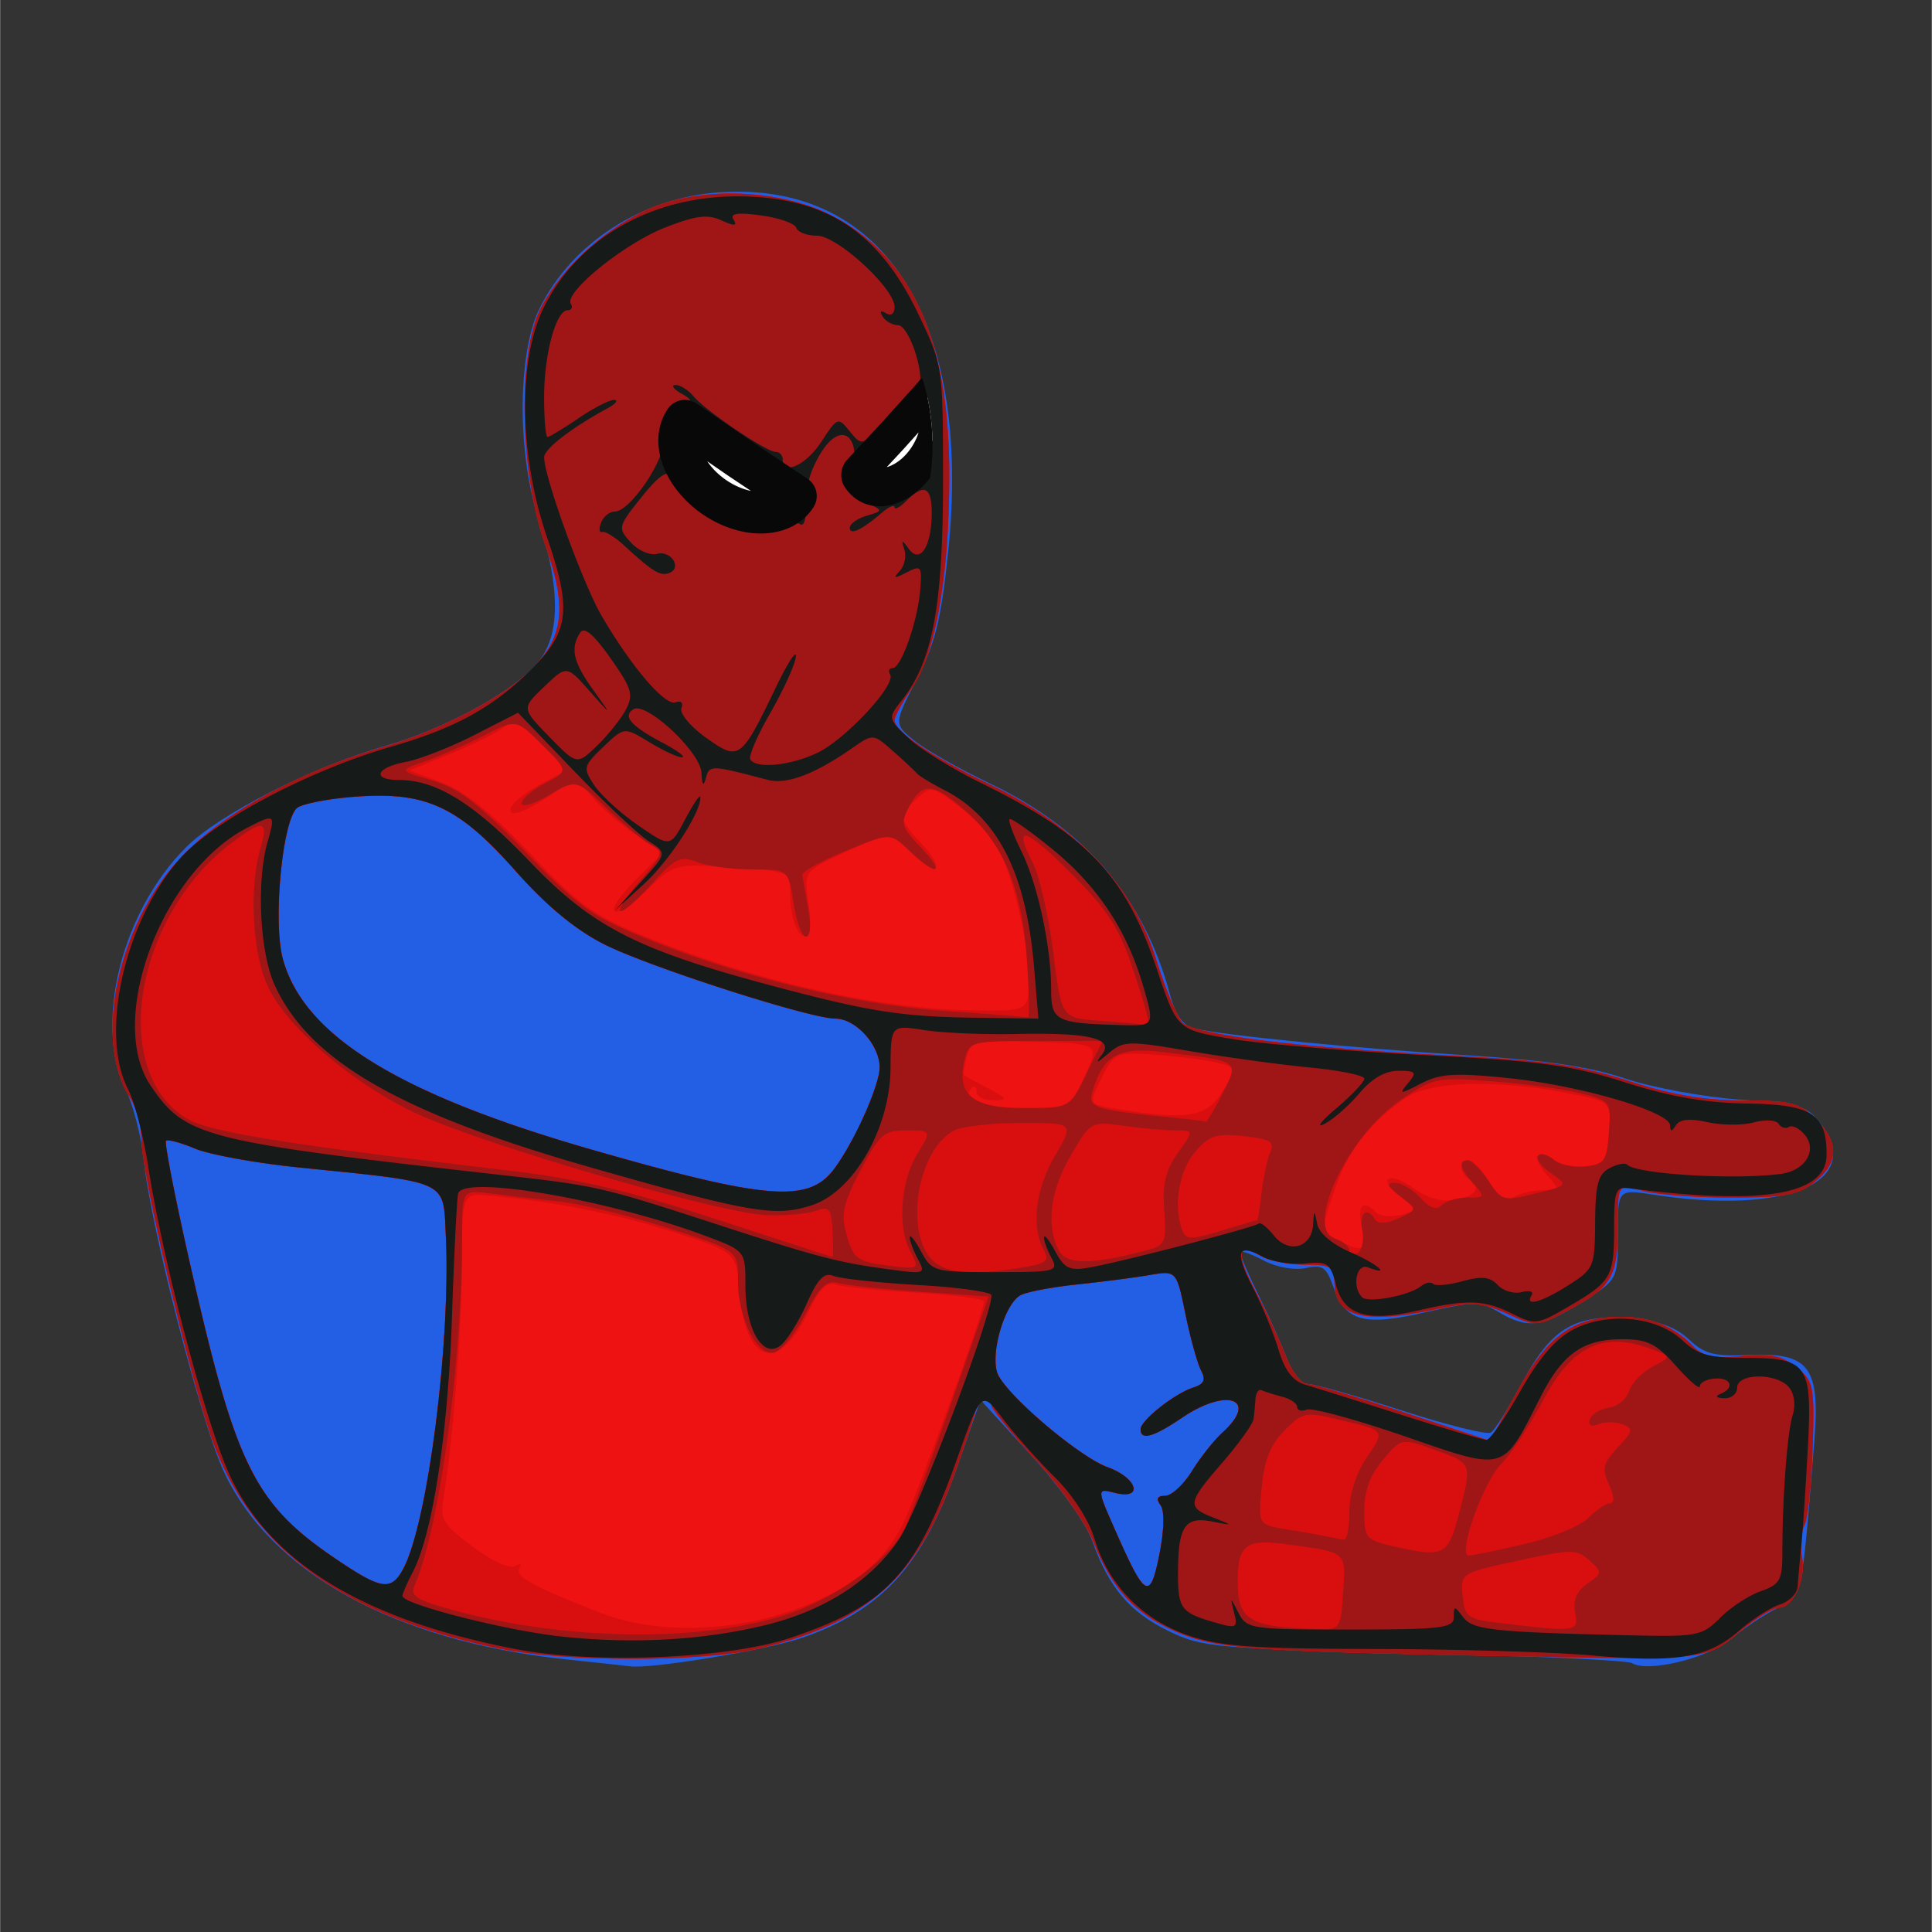 <svg height="512" width="512" viewBox="0 0.04 141.638 141.662" xml:space="preserve" xmlns="http://www.w3.org/2000/svg"><rect x="0" y="0.04" width="141.638" height="141.662" fill="#333333" stroke="none"/><defs><clipPath clipPathUnits="userSpaceOnUse" id="a"><ellipse style="fill:#fff;fill-opacity:1;stroke:none;stroke-width:4.919;stroke-linecap:round;stroke-linejoin:round;stroke-dasharray:none;stroke-opacity:1;paint-order:stroke fill markers;stop-color:#000" cx="212.119" cy="181.557" rx="13.997" ry="13.674" transform="matrix(-.677 -.736 -.751 .66 0 0)"/></clipPath></defs><path style="fill:#225fe4;stroke-width:.547" d="M171.601 416.959c-12.547-1.33-21.72-6.408-25.114-13.9-1.679-3.708-5.368-18.13-5.804-22.69-.158-1.654-.786-4.073-1.395-5.377-2.25-4.816-.183-12.9 4.494-17.576 2.436-2.437 9.288-5.913 14.692-7.453 4.043-1.153 8.862-3.718 10.817-5.758 1.966-2.052 2.046-5.477.259-11.128-1.5-4.74-1.436-11.937.132-15.133 2.377-4.846 7.567-8.187 13.287-8.555 12.012-.772 18.45 9.39 16.695 26.358-.511 4.938-.944 6.692-2.312 9.358-1.683 3.28-1.683 3.28-.149 4.51.844.676 3.322 2.08 5.507 3.12 6.99 3.329 11.303 8.378 13.212 15.466.423 1.57.95 2.297 1.82 2.508 2.07.501 11.751 1.452 20.087 1.972 5.661.353 8.943.838 11.481 1.695 1.955.66 5.743 1.356 8.419 1.546 4.437.316 4.96.475 5.948 1.803 3.163 4.248-2.59 6.66-12.316 5.164-2.597-.4-2.597-.4-2.597 2.913 0 3.313 0 3.313-2.597 4.944-2.98 1.87-4.023 2.002-6.113.767-1.38-.816-1.805-.815-5.432.01-4.538 1.032-5.838.66-6.741-1.931-.483-1.386-.781-1.582-2.007-1.32-.815.173-2.128-.056-3.025-.528-.872-.458-1.66-.759-1.751-.667-.092.091.499 1.51 1.311 3.153.813 1.643 1.764 3.787 2.114 4.764.36 1.003 1.019 1.777 1.514 1.777.483 0 3.582.874 6.887 1.943 3.305 1.068 6.243 1.798 6.528 1.621.286-.176 1.31-1.804 2.277-3.617 2.167-4.067 3.87-5.084 7.948-4.746 2.086.173 3.313.61 4.29 1.527 1.139 1.07 1.86 1.261 4.331 1.147 4.508-.21 5.317.845 4.872 6.356-.938 11.648-.854 11.272-2.73 12.21-.944.472-2.465 1.487-3.378 2.255-1.675 1.41-6.101 2.489-7.263 1.77-.335-.206-7.532-.536-15.994-.731-14.571-.337-15.522-.423-17.978-1.618-2.858-1.39-4.401-3.215-5.605-6.626-.448-1.272-2.4-4.002-4.491-6.284l-3.698-4.035-1.678 4.827c-2.52 7.247-5.47 10.531-11.305 12.582-2.58.907-11.108 2.33-12.714 2.122-.309-.04-2.44-.272-4.735-.515z" transform="translate(-130.15 -295.253)"/><path style="fill:#ee1212;stroke-width:.547" d="M166.754 416.171c-11.278-2.304-18.151-7.265-21.001-15.158-1.72-4.762-5.237-19.644-5.24-22.167-.001-.987-.38-2.371-.84-3.074-2.688-4.102-.963-12.48 3.596-17.468 2.979-3.26 8.793-6.453 15.02-8.251 4.143-1.196 9.004-3.763 10.925-5.768 2.28-2.38 2.497-4.543.907-9.021-1.9-5.354-2.038-14.228-.271-17.496 1.497-2.77 4.143-5.269 7.292-6.887 3.865-1.986 10.198-1.835 14.215.34 5.706 3.088 8.37 9.075 8.386 18.849.012 7.305-.986 13.083-2.694 15.601-.725 1.069-1.318 2.16-1.318 2.426 0 .834 2.711 2.662 7.035 4.741 6.278 3.02 10.474 7.44 12.136 12.785.7 2.247 1.591 4.357 1.982 4.69 1.017.866 8.851 1.826 19.305 2.366 7.355.38 9.828.728 13.395 1.884 3.058.992 5.574 1.42 8.362 1.425 3.501.006 4.153.171 5.33 1.35 1.733 1.732 1.702 3.216-.098 4.632-1.204.947-2.213 1.133-6.154 1.133-2.593 0-5.512-.229-6.487-.509-1.773-.508-1.773-.508-1.773 2.496 0 3.785-.42 4.532-3.465 6.18-2.442 1.32-2.485 1.322-4.637.352-1.854-.836-2.587-.891-4.99-.376-5.523 1.185-7.684.632-7.684-1.965 0-1.103-.27-1.258-2.195-1.258-1.206 0-2.671-.298-3.255-.662-1.714-1.07-1.82-.185-.318 2.654.772 1.46 1.759 3.578 2.191 4.706.433 1.128 1.143 2.05 1.577 2.05.434 0 3.628.94 7.098 2.087l6.308 2.087 2.03-3.702c2.228-4.066 4.097-5.392 7.595-5.392 2.17 0 3.872.701 5.3 2.185.696.724 1.525.884 3.559.689 2.085-.2 2.937-.024 3.987.826 1.257 1.018 1.326 1.36 1.183 5.91-.083 2.656-.356 5.212-.606 5.68-.25.467-.332 1.496-.18 2.286.319 1.672-.628 3.746-1.711 3.746-.412 0-1.781.862-3.043 1.917-2.294 1.916-2.294 1.916-17.41 1.626-18.629-.358-20.899-.534-23.878-1.852-2.877-1.273-4.581-3.143-5.882-6.454-.539-1.372-2.447-4.096-4.24-6.052-1.793-1.957-3.26-3.769-3.26-4.026 0-.257-.246-.467-.547-.467-.3 0-.546.233-.546.518 0 .285-.751 2.592-1.668 5.128-2.713 7.497-6.462 10.814-14.314 12.665-4.221.995-14.128.993-19.01-.004zm48.48-10.515c-.344-.468-.236-.684.34-.684.464 0 1.347-.816 1.964-1.813.616-.997 1.62-2.265 2.231-2.818 2.71-2.453.354-3.343-2.937-1.11-2.12 1.439-3.06 1.703-3.06.86 0-.648 2.503-2.626 3.873-3.06.78-.249.924-.568.562-1.253-.266-.506-.782-2.364-1.145-4.127-.66-3.207-.66-3.207-2.658-2.865-1.099.188-3.474.496-5.279.685-1.804.189-3.667.54-4.14.782-1.234.63-2.334 4.6-1.636 5.904.927 1.732 6.001 5.993 7.997 6.715 2.199.795 2.666 2.416.542 1.883-1.338-.336-1.338-.336.05 2.81 2.175 4.929 2.528 5.117 3.21 1.709.358-1.795.391-3.2.085-3.618zm-55.528 4.672c1.805-3.372 3.5-16.677 3.12-24.478-.198-4.067.326-3.826-10.78-4.956-3.127-.318-6.547-.939-7.601-1.38-1.053-.44-2.016-.7-2.138-.577-.123.123.63 4.001 1.671 8.619 3.505 15.532 4.787 18.077 11.265 22.367 2.91 1.927 3.614 1.99 4.463.405zm31.558-29.273c1.482-1.956 3.373-6.16 3.373-7.502 0-1.643-1.754-3.572-3.249-3.572-1.859 0-13.677-3.8-16.939-5.446-2.13-1.076-4.236-2.82-6.537-5.415-4.201-4.74-6.588-5.825-11.871-5.401-1.982.159-3.852.538-4.157.843-1.069 1.069-1.736 8.378-1.008 11.045 1.536 5.63 8.503 9.924 22.712 14.003 12.697 3.645 15.814 3.9 17.676 1.445z" transform="translate(-130.15 -295.253)"/><path style="fill:#d90f0f;stroke-width:.547" d="M166.754 416.171c-11.278-2.304-18.151-7.265-21.001-15.158-1.72-4.762-5.237-19.644-5.24-22.167-.001-.987-.38-2.371-.84-3.074-2.688-4.102-.963-12.48 3.596-17.468 2.979-3.26 8.793-6.453 15.02-8.251 4.143-1.196 9.004-3.763 10.925-5.768 2.28-2.38 2.497-4.543.907-9.021-1.9-5.354-2.038-14.228-.271-17.496 1.497-2.77 4.143-5.269 7.292-6.887 3.865-1.986 10.198-1.835 14.215.34 5.706 3.088 8.37 9.075 8.386 18.849.012 7.305-.986 13.083-2.694 15.601-.725 1.069-1.318 2.16-1.318 2.426 0 .834 2.711 2.662 7.035 4.741 6.278 3.02 10.474 7.44 12.136 12.785.7 2.247 1.591 4.357 1.982 4.69 1.017.866 8.851 1.826 19.305 2.366 7.355.38 9.828.728 13.395 1.884 3.058.992 5.574 1.42 8.362 1.425 3.501.006 4.153.171 5.33 1.35 1.733 1.732 1.702 3.216-.098 4.632-1.204.947-2.213 1.133-6.154 1.133-2.593 0-5.512-.229-6.487-.509-1.773-.508-1.773-.508-1.773 2.496 0 3.785-.42 4.532-3.465 6.18-2.442 1.32-2.485 1.322-4.637.352-1.854-.836-2.587-.891-4.99-.376-5.523 1.185-7.684.632-7.684-1.965 0-1.103-.27-1.258-2.195-1.258-1.206 0-2.671-.298-3.255-.662-1.714-1.07-1.82-.185-.318 2.654.772 1.46 1.759 3.578 2.191 4.706.433 1.128 1.143 2.05 1.577 2.05.434 0 3.628.94 7.098 2.087l6.308 2.087 2.03-3.702c2.228-4.066 4.097-5.392 7.595-5.392 2.17 0 3.872.701 5.3 2.185.696.724 1.525.884 3.559.689 2.085-.2 2.937-.024 3.987.826 1.257 1.018 1.326 1.36 1.183 5.91-.083 2.656-.356 5.212-.606 5.68-.25.467-.332 1.496-.18 2.286.319 1.672-.628 3.746-1.711 3.746-.412 0-1.781.862-3.043 1.917-2.294 1.916-2.294 1.916-17.41 1.626-18.629-.358-20.899-.534-23.878-1.852-2.877-1.273-4.581-3.143-5.882-6.454-.539-1.372-2.447-4.096-4.24-6.052-1.793-1.957-3.26-3.769-3.26-4.026 0-.257-.246-.467-.547-.467-.3 0-.546.233-.546.518 0 .285-.751 2.592-1.668 5.128-2.713 7.497-6.462 10.814-14.314 12.665-4.221.995-14.128.993-19.01-.004zm22.014-2.988c3.83-1.444 6.112-3.285 7.538-6.08 1.005-1.971 5.985-15.606 5.985-16.387 0-.196-2.275-.486-5.057-.644-2.781-.157-5.426-.43-5.877-.604-.57-.22-1.153.376-1.914 1.958-2.204 4.586-4.63 3.931-5.07-1.368-.244-2.942-.244-2.942-4.694-4.376-4.189-1.35-8.921-2.296-13.609-2.72-2.05-.186-2.05-.186-2.06 5.035-.008 4.748-.672 13.1-1.37 17.248-.243 1.442.02 1.862 2.17 3.464 1.413 1.054 2.72 1.653 3.099 1.419.38-.235.51-.173.313.147-.37.6.866 1.282 5.913 3.265 4.077 1.602 9.81 1.462 14.633-.357zm26.465-7.527c-.343-.468-.235-.684.342-.684.463 0 1.346-.816 1.963-1.813.616-.997 1.62-2.265 2.231-2.818 2.71-2.453.354-3.343-2.937-1.11-2.12 1.439-3.06 1.703-3.06.86 0-.648 2.503-2.626 3.873-3.06.78-.249.924-.568.562-1.253-.266-.506-.782-2.364-1.145-4.127-.66-3.207-.66-3.207-2.658-2.865-1.099.188-3.474.496-5.279.685-1.804.189-3.667.54-4.14.782-1.234.63-2.334 4.6-1.636 5.904.927 1.732 6.001 5.993 7.997 6.715 2.199.795 2.666 2.416.542 1.883-1.338-.336-1.338-.336.05 2.81 2.175 4.929 2.528 5.117 3.21 1.709.358-1.795.391-3.2.085-3.618zm-55.527 4.672c1.805-3.372 3.5-16.677 3.12-24.478-.198-4.067.326-3.826-10.78-4.956-3.127-.318-6.547-.939-7.601-1.38-1.053-.44-2.016-.7-2.138-.577-.123.123.63 4.001 1.671 8.619 3.505 15.532 4.787 18.077 11.265 22.367 2.91 1.927 3.614 1.99 4.463.405zm70.277-25.038c-.33-1.655.075-2.085 1.049-1.112.29.291 1.109.377 1.819.192 1.29-.338 1.29-.338-.001-1.312-1.822-1.374-.884-1.952.995-.613 1.02.725 2.055 1.004 3.039.816 1.527-.292 1.919-.923.945-1.525-.711-.44-.706-1.367.008-1.367.305 0 .994.722 1.53 1.604.722 1.186 1.182 1.473 1.77 1.102.436-.276 1.384-.506 2.108-.51 1.281-.009 1.29-.037.322-1.106-1.124-1.242-.721-2.145.503-1.128.44.365 1.492.585 2.337.488 1.378-.158 1.554-.411 1.703-2.455.166-2.279.166-2.279-2.734-2.862-5.424-1.09-10.436-.954-12.234.334-2.753 1.971-4.182 3.849-5.185 6.81-.964 2.849-.963 2.866.215 3.52 1.856 1.03 2.163.882 1.812-.876zm-38.72-4.235c1.483-1.956 3.374-6.16 3.374-7.502 0-1.643-1.754-3.572-3.249-3.572-1.859 0-13.677-3.8-16.939-5.446-2.13-1.076-4.236-2.82-6.537-5.415-4.201-4.74-6.588-5.825-11.871-5.401-1.982.159-3.852.538-4.157.843-1.069 1.069-1.736 8.378-1.008 11.045 1.536 5.63 8.503 9.924 22.712 14.003 12.697 3.645 15.814 3.9 17.676 1.445zm28.529-5.743c1.082-1.777 1.082-1.777-.692-2.154-.975-.207-3.004-.453-4.507-.546-2.64-.165-2.766-.105-3.693 1.743-.96 1.914-.96 1.914 1.093 2.246 5.22.845 6.642.61 7.799-1.29zm-10.12-1.13c1.094-2.36 1.094-2.36-3.617-2.495-4.492-.13-4.726-.078-5.036 1.106-.178.682-.273 1.28-.21 1.33.064.048.854.48 1.756.958 1.483.787 1.522.873.41.892-.677.012-1.23-.265-1.23-.616 0-.35-.148-.49-.329-.31-.868.869.716 1.495 3.778 1.495 3.385 0 3.385 0 4.478-2.36zm-4.1-7.093c0-2.785-1.377-8.375-2.477-10.056-.43-.657-1.653-1.859-2.718-2.671-1.872-1.428-1.973-1.445-3.018-.499-1.383 1.252-1.365 1.438.315 3.251 1.85 1.995 1.21 2.54-.762.65-1.541-1.476-1.541-1.476-4.694-.033-3.153 1.444-3.153 1.444-2.794 3.84.211 1.407.144 2.396-.162 2.396-.688 0-1.186-1.365-1.186-3.253 0-1.511-.035-1.526-4.237-1.813-4.237-.289-4.237-.289-6.277 1.67-2.652 2.545-3.405 1.825-.808-.772l1.981-1.981-2.027-1.357c-1.115-.747-2.543-1.99-3.173-2.763-1.147-1.406-1.147-1.406-2.734-.304-2.135 1.48-3.516 1.956-3.186 1.095.143-.372 1.126-1.143 2.186-1.713l1.927-1.038-1.907-1.908c-1.604-1.603-2.041-1.796-2.747-1.21-.461.383-2.204 1.25-3.872 1.929l-3.033 1.232 2.422.925c1.677.64 3.658 2.237 6.436 5.186 3.46 3.673 4.596 4.5 8.232 5.996 7.946 3.269 17.209 5.378 24.076 5.482 4.237.065 4.237.065 4.237-2.28z" transform="translate(-130.15 -295.253)"/><path style="fill:#a01616;stroke-width:.547" d="M166.754 416.171c-11.278-2.304-18.151-7.265-21.001-15.158-1.72-4.762-5.237-19.644-5.24-22.167-.001-.987-.38-2.371-.84-3.074-2.688-4.102-.963-12.48 3.596-17.468 2.979-3.26 8.793-6.453 15.02-8.251 4.143-1.196 9.004-3.763 10.925-5.768 2.28-2.38 2.497-4.543.907-9.021-1.9-5.354-2.038-14.228-.271-17.496 1.497-2.77 4.143-5.269 7.292-6.887 3.865-1.986 10.198-1.835 14.215.34 5.706 3.088 8.37 9.075 8.386 18.849.012 7.305-.986 13.083-2.694 15.601-.725 1.069-1.318 2.16-1.318 2.426 0 .834 2.711 2.662 7.035 4.741 6.278 3.02 10.474 7.44 12.136 12.785.7 2.247 1.591 4.357 1.982 4.69 1.017.866 8.851 1.826 19.305 2.366 7.355.38 9.828.728 13.395 1.884 3.058.992 5.574 1.42 8.362 1.425 3.501.006 4.153.171 5.33 1.35 1.733 1.732 1.702 3.216-.098 4.632-1.204.947-2.213 1.133-6.154 1.133-2.593 0-5.512-.229-6.487-.509-1.773-.508-1.773-.508-1.773 2.496 0 3.785-.42 4.532-3.465 6.18-2.442 1.32-2.485 1.322-4.637.352-1.854-.836-2.587-.891-4.99-.376-5.523 1.185-7.684.632-7.684-1.965 0-1.103-.27-1.258-2.195-1.258-1.206 0-2.671-.298-3.255-.662-1.714-1.07-1.82-.185-.318 2.654.772 1.46 1.759 3.578 2.191 4.706.433 1.128 1.143 2.05 1.577 2.05.434 0 3.628.94 7.098 2.087l6.308 2.087 2.03-3.702c2.228-4.066 4.097-5.392 7.595-5.392 2.17 0 3.872.701 5.3 2.185.696.724 1.525.884 3.559.689 2.085-.2 2.937-.024 3.987.826 1.257 1.018 1.326 1.36 1.183 5.91-.083 2.656-.356 5.212-.606 5.68-.25.467-.332 1.496-.18 2.286.319 1.672-.628 3.746-1.711 3.746-.412 0-1.781.862-3.043 1.917-2.294 1.916-2.294 1.916-17.41 1.626-18.629-.358-20.899-.534-23.878-1.852-2.877-1.273-4.581-3.143-5.882-6.454-.539-1.372-2.447-4.096-4.24-6.052-1.793-1.957-3.26-3.769-3.26-4.026 0-.257-.246-.467-.547-.467-.3 0-.546.233-.546.518 0 .285-.751 2.592-1.668 5.128-2.713 7.497-6.462 10.814-14.314 12.665-4.221.995-14.128.993-19.01-.004zm20.802-2.415c3.613-1.116 7.564-3.906 8.83-6.235.353-.65 1.901-4.777 3.44-9.17l2.799-7.99-4.95-.344c-2.724-.19-5.444-.479-6.045-.643-.876-.24-1.366.222-2.46 2.317-.752 1.438-1.783 2.693-2.292 2.788-1.252.234-2.629-2.547-2.629-5.31 0-2.188 0-2.188-5.105-3.823-2.807-.9-6.436-1.781-8.064-1.96a379.315 379.315 0 0 1-5.01-.584c-2.05-.259-2.05-.259-2.05 3.222 0 9.2-1.673 21.423-3.5 25.576-.318.723.248 1.058 3.058 1.808 8.127 2.168 17.638 2.306 23.978.348zm41.062-1.683c.21-3.038.324-2.94-4.124-3.546-3.01-.41-3.597.036-3.597 2.733 0 2.79.816 3.303 5.535 3.479 1.997.074 1.997.074 2.186-2.666zm17.012 1.44c-.17-.891.11-1.552.896-2.102 1.104-.773 1.109-.834.15-1.702-.924-.836-1.297-.834-5.221.017-4.218.915-4.226.921-4.063 2.592.154 1.573.33 1.695 2.897 2 5.481.65 5.615.63 5.34-.805zm-30.397-7.857c-.343-.468-.235-.684.342-.684.463 0 1.346-.816 1.963-1.813.616-.997 1.62-2.265 2.231-2.818 2.71-2.453.354-3.343-2.937-1.11-2.12 1.439-3.06 1.703-3.06.86 0-.648 2.503-2.626 3.873-3.06.78-.249.924-.568.562-1.253-.266-.506-.782-2.364-1.145-4.127-.66-3.207-.66-3.207-2.658-2.865-1.099.188-3.474.496-5.279.685-1.804.189-3.667.54-4.14.782-1.234.63-2.334 4.6-1.636 5.904.927 1.732 6.001 5.993 7.997 6.715 2.199.795 2.666 2.416.542 1.883-1.338-.336-1.338-.336.05 2.81 2.175 4.929 2.528 5.117 3.21 1.709.358-1.795.391-3.2.085-3.618zm-55.527 4.672c1.805-3.372 3.5-16.677 3.12-24.478-.198-4.067.326-3.826-10.78-4.956-3.127-.318-6.547-.939-7.601-1.38-1.053-.44-2.016-.7-2.138-.577-.123.123.63 4.001 1.671 8.619 3.505 15.532 4.787 18.077 11.265 22.367 2.91 1.927 3.614 1.99 4.463.405zm77.393-3.99c.986-3.802 1.011-3.734-1.737-4.722-2.467-.887-2.467-.887-3.827.73-.936 1.112-1.36 2.276-1.36 3.73 0 2.038.081 2.13 2.323 2.638 3.493.791 3.825.62 4.601-2.376zm4.812 2.172c1.982-.46 4.088-1.32 4.681-1.913s1.319-1.078 1.613-1.078c.325 0 .29-.54-.09-1.372-.537-1.178-.446-1.563.64-2.72 1.114-1.185 1.158-1.389.364-1.693-.496-.19-1.292-.197-1.768-.014-.549.21-.783.082-.64-.352.123-.376.747-.76 1.386-.855.639-.094 1.313-.648 1.498-1.232.186-.584.97-1.393 1.744-1.798 1.407-.738 1.407-.738-.39-1.364-3.373-1.176-5.578-.064-7.674 3.868-.997 1.871-2.376 3.964-3.063 4.652-1.305 1.305-3.228 6.707-2.387 6.707.265 0 2.104-.376 4.086-.836zm-12.83-2.368c0-1.322.487-2.828 1.302-4.029 1.302-1.918 1.302-1.918-1.67-2.631-2.904-.697-3.004-.68-4.384.7-1.027 1.026-1.485 2.163-1.677 4.158-.264 2.745-.264 2.745 1.853 3.092 1.164.19 2.485.425 2.936.52.451.096 1.005.202 1.23.237.226.035.41-.886.41-2.047zm-32.213-19.13c-.927-1.733-.69-5.107.497-7.053 1.083-1.777 1.083-1.777-.755-1.777-1.668 0-1.982.273-3.374 2.931-1.309 2.5-1.457 3.204-1.005 4.784.463 1.625.796 1.889 2.697 2.144 2.65.356 2.674.343 1.94-1.028zm8.276 1.21c1.753-.29 1.96-.472 1.504-1.325-.918-1.715-.578-4.435.86-6.89 1.39-2.372 1.39-2.372-2.496-2.372-2.137 0-4.36.254-4.938.563-2.474 1.325-3.564 6.712-1.852 9.157.902 1.288 2.877 1.536 6.922.867zm9.175-1.285c1.248-.333 1.351-.587 1.183-2.904-.14-1.93.098-2.937.994-4.196 1.178-1.655 1.178-1.655-.15-1.655-.73 0-2.429-.15-3.775-.335-2.443-.335-2.452-.33-3.904 2.147-1.521 2.596-1.85 5.177-.887 6.975.576 1.078 2.407 1.069 6.54-.032zm-23.138-1.365c-.085-1.657-.24-1.852-1.191-1.503-.602.22-2.2.37-3.554.331-3.48-.098-21.382-5.318-26.049-7.595-4.722-2.304-9.296-6.285-10.653-9.272-1.089-2.398-1.333-7.138-.514-9.994.602-2.097.269-2.19-1.963-.543-7.26 5.358-9.184 16.902-3.387 20.326 1.65.974 7.25 1.875 23.704 3.815 4.91.578 8.693 1.468 15.035 3.535a1983.2 1983.2 0 0 0 8.572 2.784c.054.011.054-.836 0-1.884zm38.848-.073c-.249-1.299.336-1.775.953-.777.203.33.845.29 1.711-.105 1.386-.631 1.386-.631.117-1.607-.952-.733-1.051-.98-.396-.989.48-.007 1.322.486 1.873 1.095.683.754 1.18.928 1.56.546.309-.307 1.164-.56 1.903-.56 1.265 0 1.29-.056.437-.999-1.008-1.113-1.155-1.734-.412-1.734.271 0 .948.683 1.504 1.517.972 1.46 1.101 1.495 3.432.92 2.421-.597 2.421-.597 1.126-1.505-.712-.498-1.131-1.07-.931-1.27.2-.2.724-.066 1.164.3.44.365 1.492.585 2.337.488 1.38-.159 1.553-.41 1.703-2.471.163-2.24.118-2.307-1.913-2.85-1.144-.306-4.049-.711-6.454-.9-4.232-.334-4.455-.291-6.857 1.322-3.905 2.622-7.151 9.475-4.837 10.21.568.18 1.032.57 1.032.869 0 .298.27.376.598.172.33-.203.487-.955.35-1.672zm-7.703-.75c.044-.003.189-.929.322-2.056.133-1.128.42-2.454.64-2.946.325-.737-.025-.94-1.963-1.145-2.027-.214-2.528-.05-3.569 1.17-1.17 1.37-1.597 3.977-.933 5.707.28.727.62.734 2.87.05 1.405-.425 2.59-.777 2.633-.78zm-31.062-3.694c1.482-1.956 3.373-6.16 3.373-7.502 0-1.643-1.754-3.572-3.249-3.572-1.859 0-13.677-3.8-16.939-5.446-2.13-1.076-4.236-2.82-6.537-5.415-4.201-4.74-6.588-5.825-11.871-5.401-1.982.159-3.852.538-4.157.843-1.069 1.069-1.736 8.378-1.008 11.045 1.536 5.629 8.503 9.924 22.712 14.003 12.697 3.645 15.814 3.9 17.676 1.445zm28.495-5.551c1.256-2.462 1.367-2.384-4.355-3.069-3.248-.389-4.348.218-5.145 2.84-.384 1.258.015 1.386 6.247 1.998 1.053.103 1.97.227 2.04.275.069.048.615-.872 1.213-2.044zm-9.983-1.424 1.198-2.459h-4.878c-4.696 0-4.89.05-5.208 1.316-.655 2.614.526 3.605 4.293 3.603 3.398-.002 3.398-.002 4.595-2.46zm4.543-3.993c0-.242-.534-2.026-1.188-3.963-.941-2.79-1.858-4.193-4.398-6.735-3.425-3.427-4.346-3.71-2.885-.883.497.96 1.179 3.925 1.515 6.586.61 4.84.61 4.84 3.373 5.037 1.52.108 2.948.242 3.173.298.226.055.41-.097.41-.34zm-8.886-4.41c-.355-5.183-1.693-8.459-4.436-10.868-2.434-2.136-3.209-2.211-4.177-.403-.673 1.258-.603 1.51.83 3.007 1.883 1.965 1.194 2.202-.813.28-1.414-1.355-1.414-1.355-4.677-.012-1.795.74-3.232 1.533-3.194 1.765.039.231.234 1.343.435 2.47.219 1.228.15 2.051-.173 2.051-.296 0-.704-1.107-.907-2.46-.369-2.46-.369-2.46-3.005-2.46-1.45 0-3.272-.242-4.048-.538-1.26-.478-1.629-.298-3.393 1.655-1.09 1.206-2.101 2.07-2.25 1.922-.148-.148.527-1.176 1.5-2.284 1.646-1.874 1.699-2.053.757-2.55-.558-.293-2.021-1.5-3.253-2.68-2.24-2.149-2.24-2.149-4.237-.97-1.1.648-1.998.915-1.998.592 0-.323.772-.986 1.715-1.474 1.715-.886 1.715-.886-.196-2.798-1.912-1.911-1.912-1.911-4.282-.701-1.304.665-3.246 1.516-4.315 1.891-1.943.683-1.943.683.517 1.4 1.926.562 3.415 1.705 6.859 5.264 3.946 4.079 4.878 4.74 9.071 6.43 6.884 2.776 15.26 4.783 21.795 5.223 3.157.213 5.837.424 5.955.47.118.045.082-1.855-.08-4.222z" transform="translate(-130.15 -295.253)"/><path style="fill:#161a18;stroke-width:.547" d="M168.034 416.226c-10.979-2.09-17.855-6.197-20.927-12.498-1.737-3.563-5.002-15.809-6.084-22.814-.348-2.254-1.017-4.837-1.487-5.739-2.116-4.067-.275-12.294 3.784-16.905 2.428-2.758 9.423-6.472 15.49-8.223 4.582-1.323 7.304-2.79 9.99-5.382 3.087-2.981 3.314-4.537 1.454-9.961-2.044-5.96-2.155-12.95-.267-16.814 2.543-5.207 8.142-8.34 14.65-8.195 6.25.138 10.034 2.708 12.9 8.758 1.732 3.656 1.747 3.766 1.747 12.163 0 9.045-.766 13.156-2.974 15.963-1.08 1.373-1.08 1.373.414 2.804.82.786 3.21 2.272 5.307 3.302 7.845 3.849 10.63 6.795 12.94 13.693 1.48 4.423 1.48 4.423 5.472 5.092 2.195.368 8.543.902 14.106 1.186 8.591.44 10.814.741 14.761 2.004 3.274 1.047 5.914 1.504 8.93 1.549 4.757.07 5.832.76 5.832 3.746 0 2.942-4.639 3.732-14.488 2.468-.978-.125-1.094.177-1.094 2.867 0 3.615-.199 3.964-3.297 5.78-2.317 1.357-2.497 1.38-4.157.553-2.063-1.03-3.317-1.074-6.92-.242-3.753.866-5.441.344-6.013-1.861-.417-1.607-.627-1.753-2.28-1.584-1.003.103-2.401-.123-3.108-.502-1.878-1.004-2.067-.367-.69 2.313.673 1.307 1.513 3.348 1.868 4.536.45 1.508 1.041 2.275 1.96 2.546.723.213 3.898 1.208 7.055 2.212 3.158 1.004 5.957 1.827 6.22 1.828.263.001 1.378-1.597 2.476-3.551 1.377-2.45 2.587-3.86 3.895-4.54 2.525-1.313 6.133-.958 7.992.786 1.12 1.051 1.97 1.294 4.528 1.294 4.718 0 5.015.43 4.667 6.763-.159 2.895-.377 6.126-.484 7.178a108.43 108.43 0 0 0-.256 2.834c-.033.506-.614 1.092-1.29 1.304-.678.21-2.025 1.076-2.996 1.923-2.284 1.992-4.554 2.378-10.71 1.822-2.761-.25-9.941-.465-15.955-.478-9.11-.02-11.41-.19-13.78-1.016-3.363-1.173-5.826-3.723-6.823-7.063-.412-1.382-1.601-3.224-2.917-4.52-1.222-1.203-2.93-3.126-3.796-4.274-1.575-2.088-1.575-2.088-3.372 2.945-3.007 8.422-5.159 10.73-12.23 13.116-4.508 1.52-14.299 1.928-20.043.834zm18.129-1.75c4.386-1.054 7.838-3.256 9.892-6.31 1.385-2.059 6.783-16.3 6.783-17.894 0-.247-2.399-.587-5.33-.754-2.932-.168-5.742-.468-6.244-.668-.698-.278-1.16.194-1.961 2.002-.577 1.301-1.436 2.685-1.909 3.075-1.288 1.063-2.598-1.128-2.598-4.346 0-2.572 0-2.572-2.916-3.663-7.113-2.662-17.741-4.49-18.145-3.121-.094.318-.3 4.394-.457 9.057-.288 8.512-1.416 15.887-2.858 18.675-.426.823-.774 1.624-.774 1.781 0 .615 7.635 2.557 11.764 2.992 5.168.544 10.232.26 14.753-.826zm70.108-.56c.772-.772 2.113-1.65 2.98-1.953 1.395-.486 1.577-.81 1.577-2.813 0-4.041.362-8.862.76-10.115.226-.715.114-1.552-.271-2.017-.891-1.073-3.806-1.053-3.806.026 0 .452-.43.801-.956.777-.572-.025-.682-.154-.274-.319 1.08-.435.796-1.218-.41-1.127-.601.045-1.093.3-1.093.565 0 .266-.784-.402-1.741-1.483-1.464-1.654-2.097-1.966-3.979-1.966-2.858 0-4.365 1.077-5.988 4.28-2.79 5.506-2.461 5.411-9.874 2.855-3.586-1.236-6.84-2.125-7.23-1.975-.392.15-.712.063-.712-.193s-.498-.596-1.106-.755c-.608-.16-1.284-.372-1.503-.474-.218-.101-.42.184-.45.636-.03.45-.092 1.112-.138 1.47-.046.357-1.067 1.787-2.27 3.177-2.595 2.998-2.643 3.282-.684 4.058 1.504.596 1.504.596-.084.287-1.994-.387-2.493.348-2.504 3.687-.01 2.728.189 2.995 2.77 3.735 1.52.437 1.626.38 1.346-.726-.303-1.2-.303-1.2.323.014.601 1.166.925 1.214 8.204 1.21 6.686-.002 7.578-.109 7.578-.908 0-.842.047-.842.683 0 .714.943 2.184 1.102 12.346 1.335 4.825.11 5.179.04 6.506-1.288zm-41.038-8.26c-.343-.468-.235-.684.342-.684.463 0 1.346-.816 1.963-1.813.616-.997 1.62-2.265 2.231-2.818 2.71-2.453.354-3.343-2.937-1.11-2.12 1.439-3.06 1.703-3.06.86 0-.648 2.503-2.626 3.873-3.06.78-.249.924-.568.562-1.253-.266-.506-.782-2.364-1.145-4.127-.66-3.207-.66-3.207-2.658-2.865-1.099.188-3.474.496-5.279.685-1.804.189-3.667.54-4.14.782-1.234.63-2.334 4.6-1.636 5.904.927 1.732 6.001 5.993 7.997 6.715 2.199.795 2.666 2.416.542 1.883-1.338-.336-1.338-.336.05 2.81 2.175 4.929 2.528 5.117 3.21 1.709.358-1.795.391-3.2.085-3.618zm-55.527 4.672c1.805-3.372 3.5-16.677 3.12-24.478-.198-4.067.326-3.826-10.78-4.956-3.127-.318-6.547-.939-7.601-1.38-1.053-.44-2.016-.7-2.138-.577-.123.123.63 4.001 1.671 8.619 3.505 15.532 4.787 18.077 11.265 22.367 2.91 1.927 3.614 1.99 4.463.405zm74.62-20.723c.328-.263.735-.34.905-.17.17.17 1.137.08 2.149-.2 1.404-.387 2.015-.32 2.577.28.405.434 1.2.668 1.765.52.566-.148.891-.046.723.226-.54.874.719.532 2.704-.734 1.862-1.188 1.929-1.347 1.951-4.628.019-2.744.22-3.503 1.045-3.945.562-.3 1.15-.418 1.308-.26.7.7 7.895 1.128 11.28.672 1.775-.24 2.682-1.726 1.742-2.859-.393-.473-.915-.735-1.16-.583-.247.152-.589.048-.761-.232-.173-.279-.99-.325-1.815-.101-.826.223-2.356.215-3.4-.018-1.29-.288-2.034-.215-2.316.23-.309.485-.418.489-.424.014-.013-1.004-6.547-2.924-11.792-3.465-3.991-.412-5.05-.348-6.472.387-1.579.816-1.646.814-.95-.026.667-.803.586-.905-.718-.905-.964 0-1.948.569-2.86 1.653-.765.909-1.917 1.918-2.562 2.243-.644.326-.248-.19.88-1.145 1.127-.955 2.05-1.933 2.05-2.173s-1.784-.607-3.964-.816c-2.18-.208-6.14-.75-8.8-1.202-4.56-.776-4.901-.766-6.004.172-.87.74-.993.767-.48.101.935-1.214-.877-1.649-6.378-1.53-2.294.05-5.278-.079-6.632-.287-2.46-.38-2.46-.38-2.481 2.806-.03 4.38-2.696 9.022-5.764 10.034-2.67.882-4.546.56-16.265-2.785-13.966-3.986-20.6-7.817-23.127-13.358-1.095-2.4-1.349-7.615-.513-10.528.58-2.022.528-2.055-1.521-.995-6.263 3.238-10.318 14.11-7.052 18.91 2.568 3.773 3.77 4.076 26.106 6.587 6.547.736 7.07.857 15.309 3.54 7.626 2.485 9.006 2.842 13.046 3.376 2.282.302 2.358.266 1.777-.82-.335-.625-.598-1.337-.586-1.582.012-.245.389.23.837 1.058.792 1.458.956 1.503 5.465 1.503 4.427 0 4.622-.05 4.083-1.057-.311-.582-.556-1.259-.544-1.504.012-.245.385.224.83 1.042.694 1.28 1.054 1.444 2.575 1.17 2.43-.435 12.082-2.949 12.348-3.215.119-.12.618.28 1.11.887 1.095 1.353 2.765.888 2.872-.798.071-1.117.085-1.12.296-.061.132.664 1.092 1.488 2.386 2.048 2.022.876 3.15 1.832 1.344 1.14-.852-.328-1.2 1.425-.436 2.19.449.449 3.447-.112 4.314-.807zm-43.062-8.55c1.482-1.956 3.373-6.16 3.373-7.502 0-1.643-1.754-3.572-3.249-3.572-1.859 0-13.677-3.8-16.939-5.446-2.13-1.076-4.236-2.82-6.537-5.415-4.201-4.74-6.588-5.825-11.871-5.401-1.982.159-3.852.538-4.157.843-1.069 1.069-1.736 8.378-1.008 11.045 1.536 5.63 8.503 9.924 22.712 14.003 12.697 3.645 15.814 3.9 17.676 1.445zm22.716-13.397c-1.19-4.128-3.35-7.39-6.697-10.119-1.608-1.31-3.013-2.294-3.122-2.185-.109.11.282 1.17.869 2.356 1.195 2.418 2.182 6.993 2.182 10.12 0 2.314.332 2.487 5.028 2.624 2.567.074 2.567.074 1.74-2.796zm-8.02-1.458c-.576-6.872-2.654-10.967-6.588-12.982-.95-.487-1.853-1.035-2.006-1.219-.153-.183-.937-.915-1.742-1.626-1.463-1.292-1.463-1.292-3.002-.223-2.774 1.928-4.81 2.69-6.203 2.323-4.15-1.095-4.272-1.099-4.527-.124-.17.655-.273.526-.323-.41-.082-1.521-4.051-5.218-4.984-4.641-.81.5-.181 1.233 2.096 2.435 1.108.585 1.768 1.074 1.468 1.086-.301.013-1.378-.484-2.394-1.104-1.848-1.126-1.848-1.126-3.384.346-1.464 1.402-1.495 1.534-.667 2.8.479.73 1.931 2.057 3.228 2.949 2.357 1.622 2.357 1.622 3.446-.441.6-1.135 1.1-1.869 1.113-1.631.061 1.092-2.267 4.67-4.165 6.402l-2.098 1.914 1.914-2.104c1.913-2.104 1.913-2.104.546-2.989-.751-.486-3.212-2.802-5.467-5.146l-4.1-4.262-3.189 1.63c-1.753.896-4.029 1.788-5.057 1.98-2.175.408-2.51 1.323-.485 1.323 2.755 0 5.503 1.708 9.55 5.939 4.624 4.831 7.9 6.51 17.887 9.169 7.082 1.885 9.395 2.246 14.86 2.323l4.59.064zm-29.941-18.853c.59-1.105.457-1.56-1.121-3.798-1.243-1.763-1.926-2.334-2.227-1.86-.733 1.154-.507 2.139.956 4.184 1.407 1.966 1.407 1.966-.267.08-1.673-1.885-1.673-1.885-3.325-.302-1.653 1.583-1.653 1.583.376 3.66 2.028 2.077 2.028 2.077 3.482.684.8-.766 1.756-1.958 2.126-2.648zm14.043 3.154c2.062-.978 5.806-5.004 5.346-5.749-.159-.257-.078-.467.18-.467.63 0 1.843-3.448 2.026-5.754.137-1.726.067-1.814-1.005-1.264-.913.468-1.02.45-.511-.09.352-.374.514-1.08.358-1.57-.244-.77-.202-.78.316-.07.829 1.135 1.672-.167 1.684-2.597.009-1.954-.554-2.23-1.866-.918-.473.473-.86.68-.86.462 0-.218-.43-.027-.956.425-1.456 1.25-2.324 1.655-2.324 1.084 0-.284.554-.68 1.23-.883 1.23-.367 1.23-.367-.041-.986-1.061-.516-1.218-.907-.947-2.354.486-2.587-.865-3.49-2.223-1.487-.564.832-1.053 2.005-1.085 2.607-.143 2.635-.239 3.056-.638 2.81-.233-.144-1.278-.084-2.323.133-1.763.367-5.342-.95-5.884-2.164-.994-2.227-1.514-2.22-3.332.041-1.762 2.193-1.785 2.286-.824 3.348.544.601 1.413.982 1.932.846 1.05-.274 1.87 1.079.858 1.416-.653.218-1.186-.115-3.3-2.056-.656-.602-1.367-1.035-1.582-.964-.215.072-.25-.236-.078-.683.171-.448.625-.814 1.009-.814 1.07 0 3.56-3.584 3.56-5.126 0-.771.5-1.722 1.14-2.17 1.088-.763 1.094-.825.136-1.382-.552-.32-.725-.59-.386-.6.339-.008.928.36 1.309.819.882 1.062 5.343 4.085 6.03 4.085.285 0 .519.247.519.547 0 1.212 1.703.435 2.836-1.294 1.194-1.82 1.216-1.829 2.109-.726.89 1.1.93 1.083 3.036-1.247 1.173-1.3 2.125-2.51 2.116-2.691-.083-1.62-1.036-3.883-1.634-3.883-.41 0-.92-.284-1.135-.631-.242-.391-.15-.483.241-.241.374.23.632.042.632-.463 0-1.369-4.203-5.226-5.696-5.226-.726 0-1.408-.262-1.515-.582-.107-.32-1.272-.726-2.59-.903-1.742-.234-2.288-.148-2.003.313.293.474.066.485-.897.046-1.016-.462-1.898-.347-4.162.546-2.977 1.173-7.385 4.749-6.874 5.576.16.26.055.472-.234.472-.853 0-1.726 3.222-1.726 6.369 0 1.609.112 2.925.25 2.925.136 0 1.155-.615 2.262-1.367 1.108-.752 2.288-1.36 2.622-1.35.334.009.115.285-.487.612-2.674 1.458-4.64 2.978-4.643 3.592-.008 1.416 2.828 9.247 4.205 11.61 2.184 3.75 4.667 6.653 5.437 6.358.39-.15.572.035.421.427-.146.38.666 1.355 1.805 2.166 2.438 1.737 2.55 1.656 5.145-3.732.869-1.805 1.516-2.789 1.44-2.187-.078.601-.918 2.445-1.868 4.097-.95 1.652-1.612 3.19-1.471 3.417.433.702 2.938.458 4.91-.478z" transform="translate(-130.15 -295.253)"/><path style="fill:#fff;fill-opacity:1;stroke:#080808;stroke-width:3.044;stroke-linecap:round;stroke-linejoin:round;stroke-dasharray:none;stroke-opacity:1;paint-order:stroke fill markers;stop-color:#000" d="M-164.043 344.417a3.391 4.922 0 0 1-3-2.362 3.391 4.922 0 0 1-.065-4.953 3.391 4.922 0 0 1 2.936-2.527l.026 4.922z" transform="rotate(-55.08 -348.179 -22.832)"/><path style="fill:#fff;fill-opacity:1;stroke:#080808;stroke-width:2.835;stroke-linecap:round;stroke-linejoin:round;stroke-dasharray:none;stroke-opacity:1;paint-order:stroke fill markers;stop-color:#000" d="M-286.313-39.982a3.289 4.404 0 0 1-2.91-2.113 3.289 4.404 0 0 1-.063-4.432 3.289 4.404 0 0 1 2.847-2.26l.026 4.403z" transform="matrix(-.523 -.728 -.596 .67 -110.774 -146.81)" clip-path="url(#a)"/></svg>